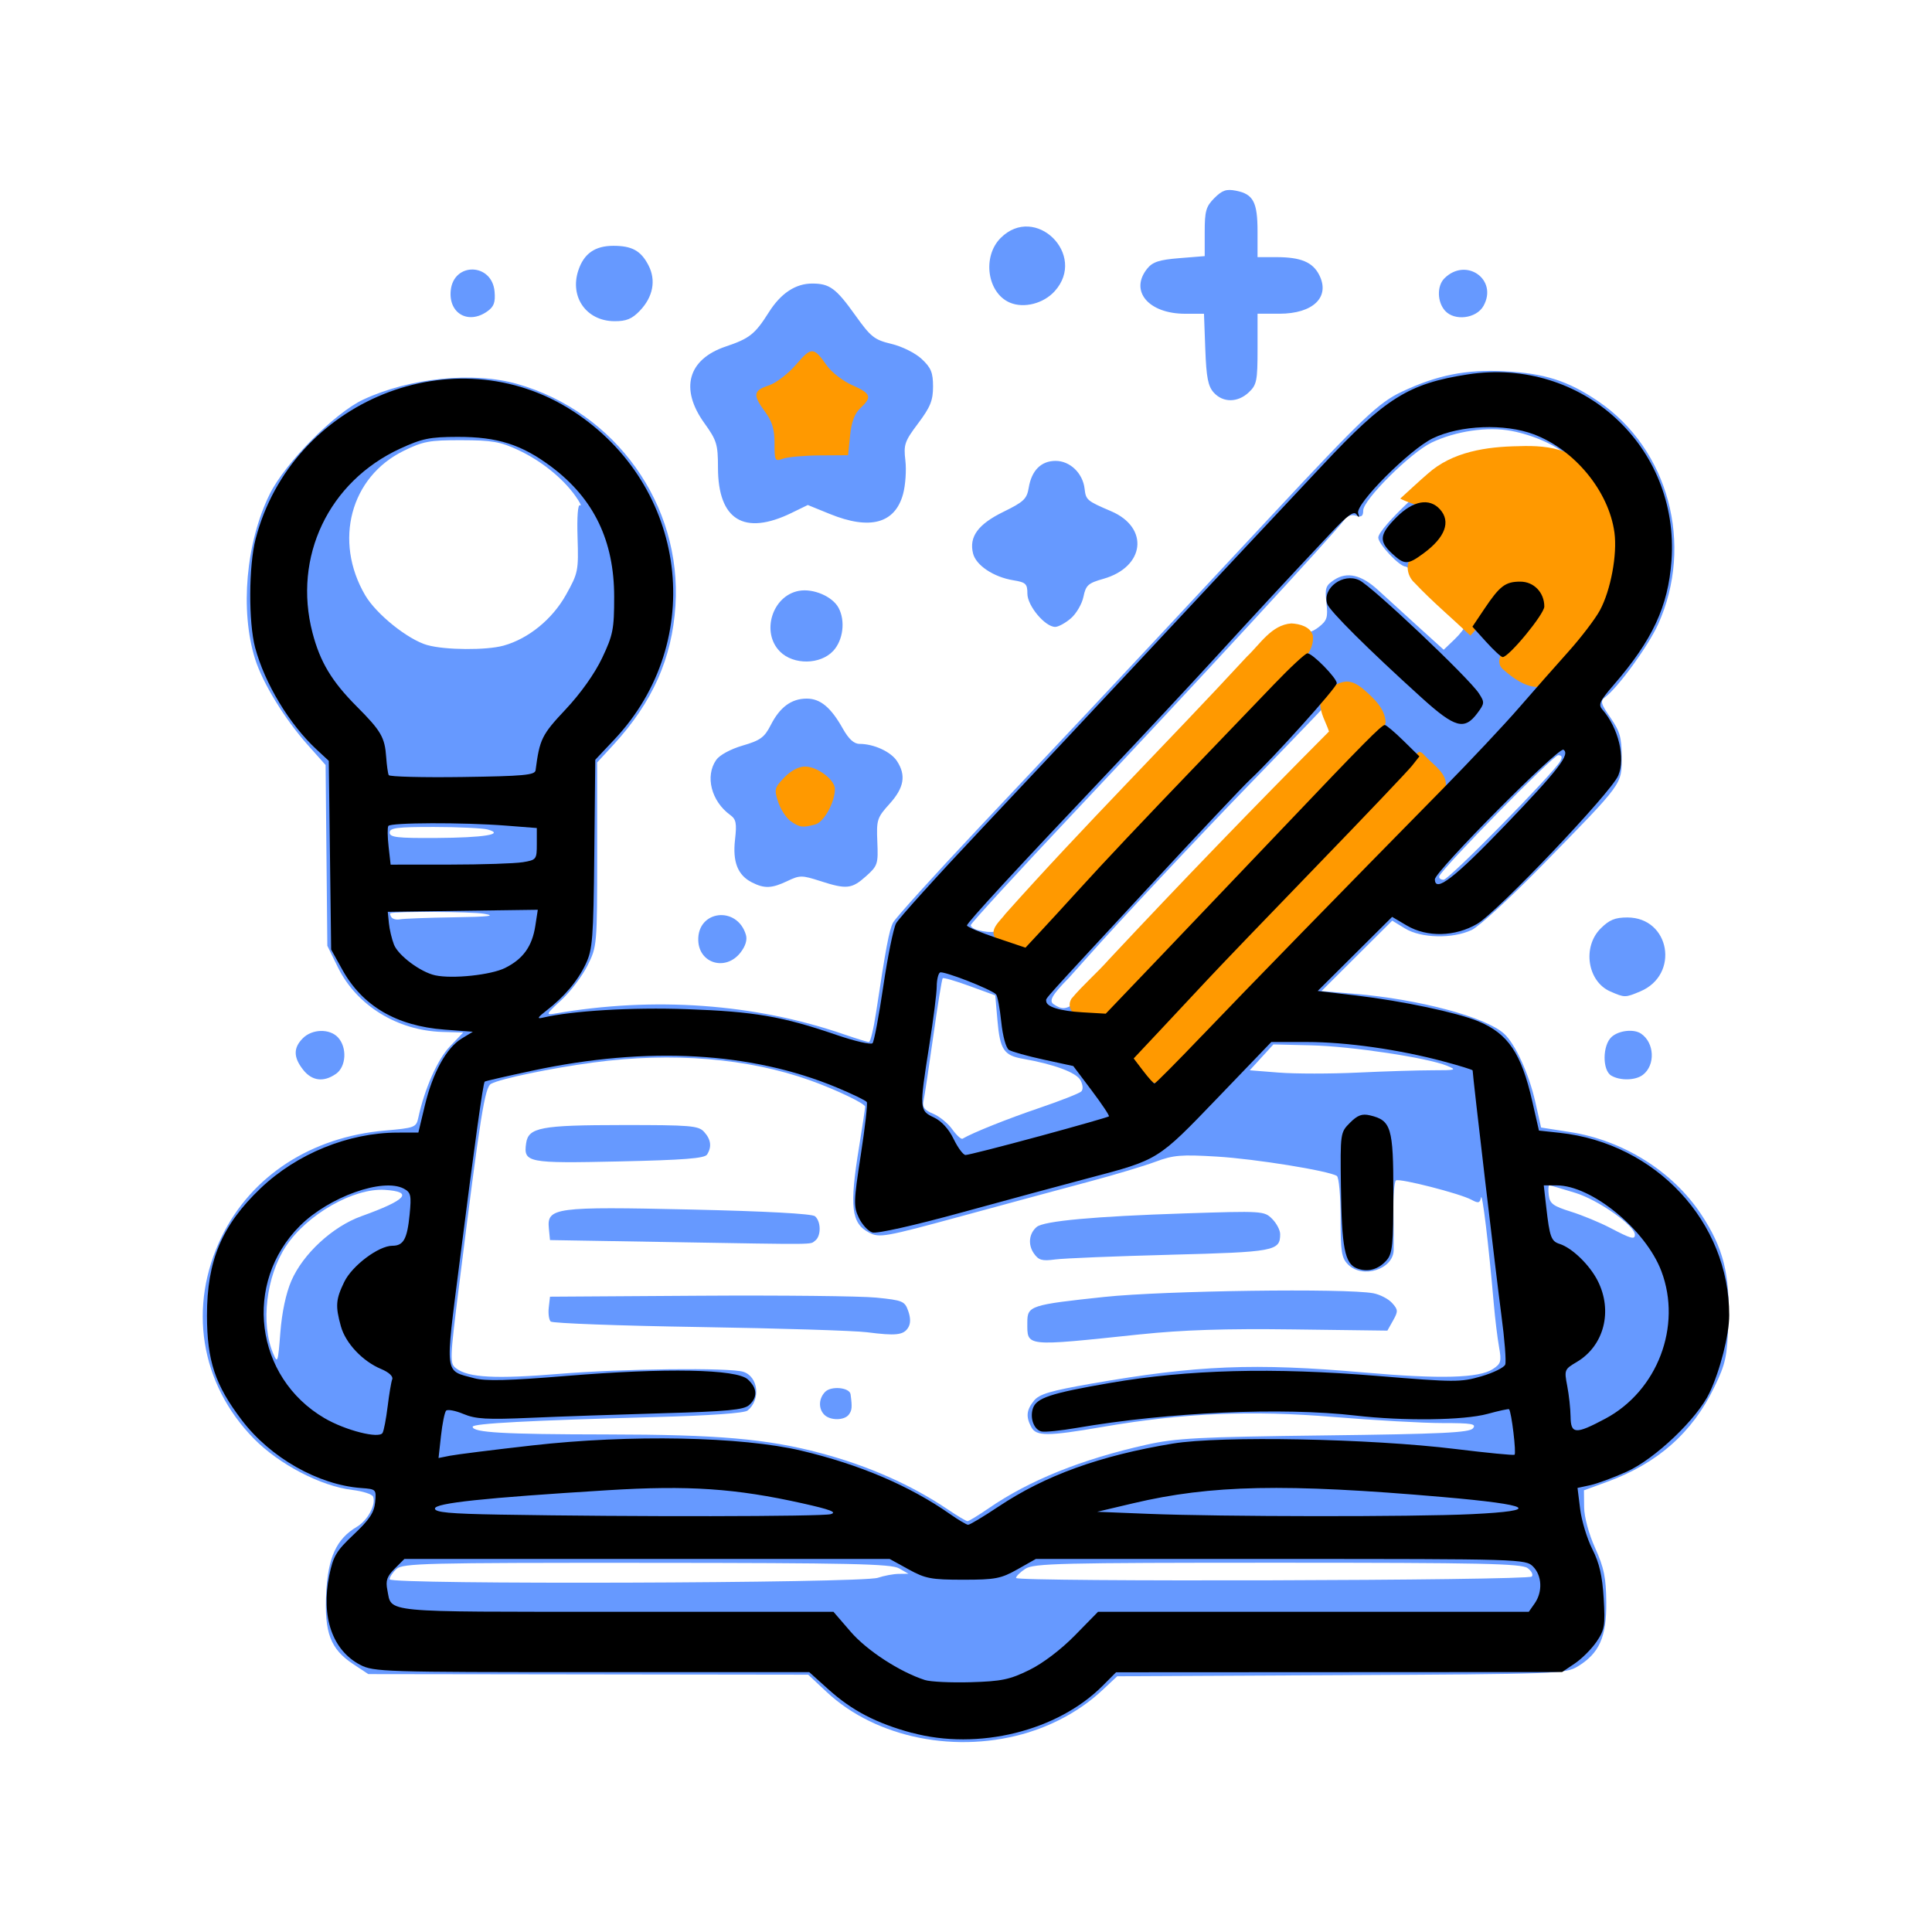 <?xml version="1.0" encoding="UTF-8" standalone="no"?>
<!-- Created with Inkscape (http://www.inkscape.org/) -->

<svg
   width="512"
   height="512"
   viewBox="0 0 135.467 135.467"
   version="1.1"
   id="svg1"
   xml:space="preserve"
   xmlns="http://www.w3.org/2000/svg"
   xmlns:svg="http://www.w3.org/2000/svg"><defs
     id="defs1" /><g
     id="layer1"><g
       id="g14"
       transform="translate(146.901,-173.317)"><g
         id="g4130"
         transform="translate(-157.017,58.096)"><path
           id="path3996"
           style="fill:#6699ff;stroke-width:0.265"
           d="m 82.284,236.673 c 1.931,-0.602 3.72,-1.628 5.12,-2.936 l 1.049,-0.98 15.701,-0.078 c 15.158,-0.075 15.731,-0.096 16.579,-0.607 1.52,-0.916 2.035,-2.068 2.012,-4.498 -0.016,-1.735 -0.157,-2.421 -0.779,-3.805 -0.453,-1.008 -0.765,-2.165 -0.774,-2.869 l -0.014,-1.181 1.617,-0.59 c 3.535,-1.289 5.983,-3.45 7.524,-6.641 0.805,-1.667 0.901,-2.118 0.989,-4.625 0.115,-3.297 -0.36,-5.161 -1.914,-7.502 -2,-3.014 -5.465,-5.185 -9.198,-5.766 l -2.023,-0.315 -0.406,-1.797 c -0.445,-1.972 -1.41,-4.078 -2.192,-4.784 -1.295,-1.17 -5.983,-2.42 -10.477,-2.794 l -2.322,-0.193 2.48,-2.468 2.48,-2.468 0.9,0.549 c 1.127,0.687 3.343,0.735 4.678,0.101 0.521,-0.247 2.758,-2.301 4.971,-4.564 5.691,-5.819 5.538,-5.611 5.538,-7.561 0,-1.371 -0.123,-1.803 -0.784,-2.756 -0.682,-0.984 -0.731,-1.17 -0.381,-1.433 0.917,-0.688 3.027,-3.588 3.715,-5.104 2.539,-5.596 0.74,-12.301 -4.202,-15.656 -2.104,-1.429 -3.749,-1.955 -6.562,-2.099 -2.699,-0.138 -4.732,0.268 -7.208,1.438 -1.615,0.764 -2.737,1.829 -9.009,8.552 -6.935,7.435 -11.013,11.796 -12.992,13.897 -1.1,1.168 -4.56,4.842 -7.688,8.164 -3.129,3.323 -5.819,6.296 -5.978,6.608 -0.276,0.541 -0.498,1.72 -1.194,6.322 -0.17,1.128 -0.394,2.051 -0.497,2.051 -0.103,0 -0.89,-0.243 -1.75,-0.539 -6.245,-2.154 -13.333,-2.664 -20.265,-1.457 -0.664,0.116 -0.634,0.053 0.45,-0.947 0.639,-0.589 1.465,-1.679 1.835,-2.423 0.667,-1.339 0.674,-1.421 0.674,-7.795 v -6.442 l 1.147,-1.245 c 2.725,-2.96 4.105,-6.055 4.342,-9.741 0.455,-7.075 -4.184,-13.583 -11.085,-15.552 -3.09,-0.882 -7.547,-0.429 -10.807,1.096 -2.02,0.945 -5.469,4.431 -6.554,6.624 -1.671,3.378 -2.097,8.18 -1.026,11.57 0.536,1.695 2.069,4.198 3.681,6.01 l 1.261,1.418 0.061,6.338 0.061,6.338 0.744,1.515 c 1.311,2.67 4.166,4.433 7.326,4.525 l 1.455,0.042 -0.938,0.98 c -0.857,0.895 -1.774,2.97 -2.213,5.009 -0.142,0.66 -0.255,0.702 -2.336,0.883 -5.161,0.448 -9.358,3.171 -11.437,7.42 -2.392,4.886 -1.533,10.322 2.24,14.177 1.77,1.809 4.713,3.343 6.915,3.604 0.733,0.087 1.387,0.298 1.453,0.47 0.215,0.561 -0.384,1.668 -1.147,2.119 -1.422,0.84 -2.019,2.139 -2.143,4.662 -0.136,2.761 0.3,3.905 1.89,4.957 l 1.065,0.704 15.421,0.021 15.421,0.021 1.298,1.214 c 3.473,3.249 9.181,4.381 14.2,2.817 z M 37.437,225.96 c 3.2e-5,-0.159 0.218,-0.487 0.484,-0.728 0.44,-0.398 2.031,-0.437 17.529,-0.429 14.278,0.008 17.152,0.071 17.706,0.388 l 0.661,0.378 -0.688,0.009 c -0.378,0.005 -1.033,0.128 -1.455,0.272 -1.123,0.385 -34.237,0.49 -34.237,0.109 z m 43.921,-0.096 c 0,-0.118 0.293,-0.407 0.652,-0.642 0.583,-0.382 2.451,-0.427 17.677,-0.427 14.279,0 17.107,0.06 17.538,0.375 0.282,0.206 0.414,0.474 0.293,0.595 -0.285,0.285 -36.159,0.383 -36.159,0.099 z m -4.763,-4.79 c -2.54,-1.722 -5.579,-3.07 -8.931,-3.963 -3.772,-1.005 -7.181,-1.302 -15.013,-1.311 -7.251,-0.008 -9.393,-0.131 -9.393,-0.539 0,-0.23 3.967,-0.44 12.832,-0.679 3.814,-0.103 6.22,-0.274 6.446,-0.457 0.935,-0.76 0.755,-2.38 -0.301,-2.716 -0.962,-0.305 -8.479,-0.222 -12.891,0.142 -4.463,0.369 -6.372,0.27 -7.233,-0.376 -0.47,-0.352 -0.463,-0.545 0.203,-5.875 1.498,-11.985 1.796,-13.857 2.241,-14.089 0.698,-0.364 4.208,-1.094 7.171,-1.49 5.545,-0.742 10.856,-0.302 15.214,1.26 1.8,0.645 3.836,1.62 3.836,1.836 0,0.127 -0.189,1.391 -0.421,2.808 -0.688,4.213 -0.553,5.376 0.701,6.025 0.731,0.378 1.081,0.315 6.53,-1.169 3.167,-0.863 7.186,-1.95 8.933,-2.416 1.746,-0.466 3.822,-1.089 4.612,-1.384 1.257,-0.47 1.799,-0.515 4.321,-0.362 2.689,0.163 7.807,0.989 8.4,1.355 0.146,0.09 0.262,1.387 0.262,2.924 0,2.41 0.068,2.83 0.529,3.292 1.008,1.008 3.141,0.345 3.193,-0.992 0.01,-0.255 0.003,-1.434 -0.016,-2.62 -0.019,-1.187 0.063,-2.217 0.18,-2.289 0.263,-0.162 4.491,0.921 5.288,1.354 0.486,0.264 0.591,0.241 0.672,-0.149 0.09,-0.432 0.535,3.268 0.9,7.475 0.088,1.019 0.252,2.365 0.364,2.991 0.183,1.026 0.14,1.181 -0.435,1.557 -0.969,0.635 -3.694,0.708 -9.003,0.24 -7.702,-0.678 -11.742,-0.513 -19.135,0.779 -2.882,0.504 -3.661,0.734 -4.035,1.196 -0.53,0.655 -0.578,1.126 -0.189,1.853 0.351,0.655 1.134,0.653 5.015,-0.015 5.644,-0.972 10.377,-1.175 16.189,-0.694 2.842,0.235 6.271,0.427 7.62,0.427 2.073,0 2.405,0.057 2.144,0.371 -0.251,0.302 -2.181,0.394 -10.417,0.495 -8.867,0.109 -10.402,0.189 -12.491,0.656 -4.527,1.011 -8.194,2.49 -11.055,4.458 -0.719,0.495 -1.384,0.899 -1.477,0.898 -0.093,-6.3e-4 -0.705,-0.364 -1.359,-0.808 z m -6.961,-6.665 c 0.225,-0.301 0.244,-0.519 0.122,-1.424 -0.064,-0.476 -1.348,-0.604 -1.775,-0.177 -0.465,0.465 -0.493,1.185 -0.064,1.614 0.415,0.415 1.403,0.407 1.717,-0.013 z m 20.455,-5.627 c 2.964,-0.311 5.931,-0.407 10.704,-0.346 l 6.603,0.085 0.399,-0.71 c 0.363,-0.646 0.357,-0.756 -0.072,-1.231 -0.259,-0.287 -0.851,-0.592 -1.314,-0.679 -1.923,-0.36 -14.69,-0.185 -18.862,0.258 -5.182,0.551 -5.397,0.622 -5.397,1.772 0,1.74 -0.272,1.711 7.938,0.849 z M 73.793,208.314 c 0.178,-0.282 0.18,-0.674 0.007,-1.166 -0.244,-0.695 -0.385,-0.754 -2.239,-0.941 -1.088,-0.11 -6.681,-0.169 -12.429,-0.132 l -10.451,0.067 -0.087,0.76 c -0.048,0.418 0.013,0.86 0.136,0.982 0.122,0.122 4.805,0.296 10.406,0.385 5.601,0.089 10.897,0.254 11.771,0.366 2.033,0.261 2.557,0.203 2.887,-0.32 z m 18.366,-5.113 c 7.339,-0.19 7.719,-0.261 7.719,-1.444 0,-0.281 -0.254,-0.764 -0.564,-1.074 -0.552,-0.552 -0.68,-0.56 -6.152,-0.381 -6.303,0.206 -9.849,0.53 -10.35,0.946 -0.547,0.454 -0.633,1.245 -0.203,1.86 0.335,0.479 0.576,0.547 1.492,0.423 0.601,-0.081 4.227,-0.229 8.058,-0.328 z m -24.891,-0.985 c 0.431,-0.314 0.425,-1.356 -0.009,-1.716 -0.213,-0.177 -3.456,-0.352 -8.711,-0.47 -9.516,-0.214 -10.089,-0.138 -9.947,1.32 l 0.08,0.822 8.467,0.142 c 10.557,0.178 9.73,0.186 10.12,-0.099 z m -7.574,-6.041 c 0.342,-0.54 0.275,-1.056 -0.206,-1.588 -0.397,-0.438 -0.937,-0.483 -5.755,-0.48 -5.7,0.004 -6.568,0.169 -6.726,1.274 -0.195,1.364 0.087,1.419 6.523,1.277 4.546,-0.1 5.994,-0.214 6.164,-0.483 z m -30.429,13.935 c -0.88,-2.088 -0.48,-5.415 0.901,-7.502 1.478,-2.233 4.741,-4.096 6.93,-3.956 2.045,0.131 1.534,0.706 -1.637,1.845 -2.02,0.725 -4.093,2.637 -4.915,4.533 -0.376,0.867 -0.661,2.208 -0.771,3.625 -0.164,2.123 -0.193,2.205 -0.508,1.455 z m 93.764,-8.788 c -0.728,-0.381 -1.978,-0.897 -2.778,-1.147 -1.23,-0.383 -1.468,-0.561 -1.539,-1.146 -0.046,-0.381 -0.029,-0.693 0.038,-0.693 0.067,0 0.891,0.238 1.831,0.528 1.613,0.498 4.168,2.297 4.168,2.934 0,0.36 -0.264,0.287 -1.72,-0.476 z M 76.887,194.406 c -0.298,-0.419 -0.902,-0.911 -1.34,-1.092 -0.614,-0.254 -0.769,-0.461 -0.675,-0.895 0.068,-0.31 0.375,-2.35 0.682,-4.533 0.307,-2.183 0.605,-4.016 0.662,-4.073 0.057,-0.058 0.91,0.19 1.895,0.55 l 1.791,0.655 0.152,1.748 c 0.178,2.049 0.449,2.459 1.776,2.692 2.201,0.387 3.755,0.965 4.044,1.504 0.175,0.328 0.199,0.649 0.057,0.79 -0.131,0.131 -1.451,0.651 -2.933,1.155 -2.262,0.769 -4.651,1.725 -5.39,2.156 -0.098,0.057 -0.422,-0.239 -0.721,-0.658 z m 22.917,-3.976 -2.059,-0.163 0.83,-0.907 0.83,-0.907 2.684,0.065 c 2.788,0.068 8.105,0.869 9.476,1.427 0.73,0.298 0.656,0.321 -1.017,0.321 -0.993,0 -3.354,0.073 -5.245,0.163 -1.892,0.089 -4.366,0.089 -5.499,0 z m -15.793,-4.783 c -0.372,-0.236 -0.139,-0.649 1.051,-1.86 0.073,-0.074 0.661,-0.73 1.307,-1.458 2.163,-2.436 7.785,-8.431 11.289,-12.039 1.908,-1.965 3.916,-4.042 4.461,-4.616 l 0.991,-1.044 0.375,0.892 c 0.206,0.491 0.342,0.987 0.302,1.102 -0.04,0.116 -1.983,2.149 -4.317,4.518 -2.335,2.369 -6.196,6.391 -8.581,8.938 -5.724,6.111 -5.852,6.215 -6.878,5.566 z m -5.365,-5.219 c -0.255,-0.067 -0.463,-0.219 -0.463,-0.338 0,-0.12 3.304,-3.719 7.342,-7.998 8.124,-8.609 18.259,-19.585 18.808,-20.367 0.231,-0.329 0.529,-0.448 0.86,-0.343 0.383,0.122 0.507,0.033 0.507,-0.366 0,-0.753 3.342,-4.071 4.798,-4.764 1.697,-0.808 3.926,-1.133 5.597,-0.816 1.608,0.305 3.367,1.112 4.036,1.85 0.476,0.526 0.473,0.526 -0.554,0.097 -1.534,-0.641 -5.632,-0.416 -7.33,0.402 -1.492,0.719 -5.489,4.456 -5.489,5.132 0,0.455 1.486,2.03 1.915,2.03 0.315,0 4.17,3.817 4.17,4.129 0,0.148 -0.337,0.593 -0.749,0.987 l -0.749,0.717 -1.831,-1.659 c -1.007,-0.912 -2.248,-2.043 -2.757,-2.513 -1.175,-1.084 -2.182,-1.323 -3.085,-0.732 -0.605,0.397 -0.667,0.579 -0.55,1.617 0.115,1.016 0.045,1.238 -0.531,1.691 -0.498,0.392 -0.902,0.483 -1.627,0.367 -0.909,-0.145 -1.046,-0.066 -2.396,1.391 -2.353,2.541 -4.989,5.328 -8.219,8.689 -4.34,4.517 -9.272,9.825 -9.709,10.449 -0.354,0.506 -0.978,0.615 -1.996,0.349 z m -41.091,-0.9 c -0.082,-0.133 -0.112,-0.254 -0.067,-0.271 0.402,-0.146 5.639,-0.119 6.564,0.035 0.892,0.148 0.36,0.21 -2.117,0.249 -1.819,0.028 -3.515,0.091 -3.769,0.14 -0.254,0.049 -0.529,-0.02 -0.611,-0.153 z m 73.481,-2.867 c 0.201,-0.559 7.986,-8.486 8.334,-8.486 0.266,0 0.31,0.123 0.148,0.413 -0.49,0.876 -7.807,8.318 -8.178,8.318 -0.216,0 -0.352,-0.11 -0.304,-0.245 z m -73.598,-3.062 c 0,-0.33 0.52,-0.396 3.109,-0.393 1.71,0.002 3.4,0.082 3.756,0.177 1.245,0.333 -0.232,0.575 -3.624,0.595 -2.713,0.016 -3.241,-0.046 -3.241,-0.378 z m 2.646,-13.143 c -1.362,-0.386 -3.583,-2.167 -4.362,-3.497 -2.227,-3.8 -1.033,-8.293 2.691,-10.122 1.368,-0.672 1.818,-0.755 4.053,-0.751 2.141,0.004 2.731,0.106 3.981,0.688 1.604,0.747 3.113,1.959 4.013,3.222 0.317,0.446 0.464,0.741 0.327,0.655 -0.153,-0.095 -0.221,0.791 -0.174,2.267 0.073,2.324 0.04,2.487 -0.812,4.01 -0.961,1.717 -2.634,3.079 -4.376,3.563 -1.205,0.335 -4.099,0.314 -5.339,-0.037 z m -6.409,30.061 c 0.713,-0.5 0.792,-1.834 0.15,-2.544 -0.578,-0.638 -1.811,-0.616 -2.473,0.045 -0.676,0.676 -0.67,1.337 0.019,2.213 0.621,0.789 1.439,0.89 2.303,0.285 z m 91.632,0.072 c 0.894,-0.681 0.821,-2.26 -0.133,-2.897 -0.507,-0.338 -1.555,-0.219 -2.056,0.235 -0.647,0.585 -0.66,2.344 -0.021,2.716 0.628,0.366 1.694,0.339 2.21,-0.054 z m -0.186,-5.85 c 2.792,-1.167 2.095,-5.187 -0.9,-5.187 -0.862,0 -1.266,0.167 -1.872,0.773 -1.296,1.296 -0.926,3.716 0.675,4.414 1.015,0.442 1.04,0.442 2.097,5.3e-4 z m -63.092,-2.715 c 0.358,-0.455 0.495,-0.899 0.388,-1.257 -0.613,-2.052 -3.401,-1.729 -3.341,0.387 0.046,1.629 1.922,2.181 2.953,0.87 z m 3.302,-5.029 c 0.862,-0.411 1.015,-0.411 2.288,0 1.856,0.599 2.217,0.562 3.218,-0.332 0.82,-0.733 0.861,-0.856 0.795,-2.412 -0.066,-1.546 -0.017,-1.698 0.86,-2.668 1.02,-1.129 1.17,-2.002 0.515,-3.001 -0.429,-0.654 -1.621,-1.201 -2.619,-1.201 -0.394,0 -0.761,-0.334 -1.175,-1.07 -0.838,-1.491 -1.576,-2.105 -2.53,-2.105 -1.072,0 -1.88,0.593 -2.521,1.849 -0.445,0.873 -0.73,1.081 -1.968,1.442 -0.845,0.246 -1.618,0.664 -1.857,1.005 -0.798,1.14 -0.351,2.899 0.982,3.866 0.411,0.298 0.466,0.583 0.336,1.72 -0.18,1.569 0.188,2.502 1.188,3.008 0.878,0.444 1.389,0.424 2.488,-0.101 z m 3.208,-16.134 c 0.696,-0.751 0.865,-2.106 0.376,-3.019 -0.43,-0.804 -1.78,-1.379 -2.791,-1.19 -1.867,0.35 -2.658,2.915 -1.314,4.259 0.946,0.946 2.829,0.921 3.729,-0.051 z m 16.662,-2.281 c 0.383,-0.33 0.781,-1.012 0.884,-1.515 0.166,-0.809 0.327,-0.955 1.391,-1.256 2.92,-0.825 3.241,-3.592 0.55,-4.742 -1.697,-0.725 -1.771,-0.788 -1.86,-1.572 -0.125,-1.095 -1.022,-1.958 -2.034,-1.958 -1.015,0 -1.684,0.669 -1.885,1.885 -0.129,0.782 -0.35,0.991 -1.772,1.686 -1.782,0.871 -2.425,1.752 -2.131,2.923 0.209,0.831 1.439,1.651 2.818,1.877 0.885,0.145 0.992,0.247 0.992,0.943 0,0.847 1.239,2.327 1.949,2.327 0.221,0 0.716,-0.27 1.099,-0.599 z m -19.581,-7.396 1.137,-0.553 1.546,0.629 c 2.819,1.147 4.577,0.665 5.136,-1.407 0.167,-0.619 0.239,-1.674 0.159,-2.345 -0.131,-1.114 -0.053,-1.341 0.898,-2.606 0.853,-1.135 1.042,-1.602 1.042,-2.576 0,-0.981 -0.139,-1.32 -0.793,-1.931 -0.45,-0.42 -1.37,-0.879 -2.123,-1.06 -1.202,-0.288 -1.447,-0.483 -2.541,-2.016 -1.346,-1.886 -1.795,-2.216 -3.017,-2.216 -1.168,0 -2.197,0.682 -3.037,2.011 -0.973,1.539 -1.352,1.841 -3.019,2.402 -2.659,0.895 -3.239,2.959 -1.508,5.369 0.873,1.215 0.957,1.489 0.958,3.118 0.002,3.678 1.827,4.803 5.162,3.182 z m 32.06,-8.455 c 0.555,-0.522 0.612,-0.806 0.612,-3.043 v -2.467 h 1.529 c 2.377,0 3.583,-1.176 2.792,-2.723 -0.46,-0.9 -1.295,-1.245 -3.015,-1.245 H 98.291 v -1.802 c 0,-2.055 -0.296,-2.618 -1.504,-2.855 -0.681,-0.134 -0.972,-0.036 -1.521,0.514 -0.588,0.588 -0.679,0.907 -0.679,2.375 v 1.696 l -1.776,0.143 c -1.407,0.113 -1.874,0.264 -2.249,0.727 -1.269,1.567 0.077,3.172 2.659,3.172 h 1.315 l 0.092,2.486 c 0.073,1.988 0.193,2.598 0.596,3.043 0.65,0.717 1.68,0.709 2.455,-0.019 z m -42.701,-5.718 c 0.929,-0.97 1.151,-2.135 0.606,-3.187 -0.528,-1.02 -1.152,-1.367 -2.46,-1.367 -1.293,0 -2.07,0.546 -2.46,1.729 -0.617,1.87 0.576,3.547 2.533,3.557 0.835,0.005 1.232,-0.159 1.781,-0.731 z m -10.706,0.051 c 0.474,-0.332 0.585,-0.628 0.522,-1.387 -0.169,-2.028 -2.881,-2.095 -3.076,-0.076 -0.155,1.599 1.229,2.392 2.554,1.463 z m 69.861,-0.39 c 1.036,-1.854 -1.227,-3.446 -2.743,-1.93 -0.531,0.531 -0.505,1.656 0.051,2.271 0.668,0.738 2.197,0.544 2.692,-0.341 z m -30.063,-1.035 c 2.299,-2.55 -1.365,-6.155 -3.791,-3.73 -1.307,1.307 -0.944,3.857 0.644,4.533 0.987,0.42 2.36,0.069 3.147,-0.803 z" /><path
           style="fill:#ff9900;stroke-width:0.265"
           d="m 64.424,146.296 c 0,-0.974 -0.167,-1.529 -0.661,-2.199 -0.878,-1.19 -0.836,-1.489 0.26,-1.851 0.513,-0.169 1.363,-0.82 1.918,-1.468 1.071,-1.251 1.228,-1.245 2.147,0.071 0.328,0.469 1.126,1.088 1.773,1.374 1.334,0.59 1.422,0.831 0.588,1.608 -0.41,0.382 -0.631,0.967 -0.728,1.929 l -0.139,1.38 -1.984,0.013 c -1.091,0.007 -2.252,0.111 -2.58,0.229 -0.566,0.205 -0.595,0.152 -0.595,-1.087 z"
           id="path4134" /><path
           id="path4133"
           style="fill:#ff9900;stroke-width:0.265"
           d="m 116.621,146.506 c -2.252,0.032 -4.672,0.378 -6.41,1.945 -0.652,0.56 -1.274,1.156 -1.914,1.73 0.856,0.46 2.042,0.551 2.578,1.445 0.218,1.077 -0.915,1.769 -1.579,2.426 -0.689,0.511 -0.585,1.511 0.016,2.046 1.23,1.303 2.605,2.459 3.905,3.692 0.894,-0.967 1.627,-2.079 2.547,-3.016 0.754,-0.661 2.183,-0.19 2.105,0.9 -0.247,1.207 -1.424,1.909 -2.096,2.878 -0.433,0.435 -0.835,1.186 -0.208,1.651 0.648,0.571 1.478,1.168 2.349,1.191 1.18,-0.685 2.043,-1.815 2.996,-2.776 1.548,-1.635 2.758,-3.711 2.815,-6.014 0.12,-1.639 0.083,-3.386 -0.851,-4.808 -0.618,-1.283 -1.587,-2.475 -3.009,-2.881 -1.032,-0.405 -2.149,-0.446 -3.244,-0.41 z" /><path
           style="fill:#ff9900;stroke-width:0.265"
           d="m 65.562,172.803 c -0.312,-0.219 -0.709,-0.824 -0.881,-1.345 -0.291,-0.883 -0.262,-1.001 0.426,-1.719 0.456,-0.476 1.01,-0.771 1.447,-0.771 0.868,0 2.103,0.924 2.103,1.574 0,0.937 -0.769,2.326 -1.379,2.489 -0.888,0.238 -1.09,0.211 -1.717,-0.228 z"
           id="path4132" /><path
           id="path4131"
           style="fill:#ff9900;stroke-width:0.265"
           d="m 100.66,158.934 c -1.392,0.1 -2.189,1.455 -3.115,2.327 -5.594,6.057 -11.443,11.878 -16.93,18.034 -0.356,0.496 -1.228,1.141 -0.641,1.774 0.741,0.745 2.101,1.165 2.915,0.287 1.676,-1.637 3.155,-3.474 4.797,-5.151 4.272,-4.623 8.722,-9.08 12.99,-13.705 0.604,-0.805 1.628,-1.609 1.494,-2.715 -0.168,-0.631 -0.938,-0.823 -1.51,-0.852 z" /><path
           id="path4130"
           style="fill:#ff9900;stroke-width:0.265"
           d="m 104.5,163.01 c -0.815,0.081 -1.575,0.753 -1.809,1.523 -0.011,0.706 0.396,1.325 0.611,1.977 -5.22,5.247 -10.363,10.57 -15.419,15.974 -0.844,0.954 -1.836,1.8 -2.643,2.769 -0.432,0.727 0.355,1.412 1.069,1.397 0.88,0.125 1.892,0.004 2.415,-0.811 5.372,-5.563 10.636,-11.233 15.943,-16.854 0.895,-0.987 2.127,-1.792 2.604,-3.079 -0.007,-1.02 -0.912,-1.798 -1.63,-2.424 -0.327,-0.253 -0.713,-0.493 -1.142,-0.473 z" /><path
           id="path16"
           style="fill:#ff9900;stroke-width:0.265"
           d="m 109.307,168.262 c -6.404,6.592 -12.728,13.269 -19.091,19.894 -0.44,0.409 -1.212,0.934 -0.741,1.612 0.483,0.613 1.056,1.33 1.877,1.449 1.106,-0.668 1.928,-1.729 2.879,-2.597 4.885,-4.944 9.709,-9.949 14.503,-14.981 0.93,-1.052 2.017,-2.006 2.741,-3.216 0.178,-0.914 -0.805,-1.533 -1.357,-2.115 -0.349,-0.366 -0.474,-0.565 -0.811,-0.047 z" /><path
           style="fill:#000000;stroke-width:0.265"
           d="m 74.045,236.723 c -2.489,-0.675 -4.187,-1.56 -5.835,-3.041 l -1.35,-1.214 H 51.609 c -14.556,0 -15.296,-0.023 -16.233,-0.511 -1.95,-1.015 -2.763,-3.362 -2.172,-6.27 0.276,-1.357 0.493,-1.72 1.72,-2.876 1.087,-1.024 1.426,-1.532 1.496,-2.249 0.089,-0.909 0.071,-0.927 -0.967,-1.003 -3.015,-0.219 -6.374,-2.124 -8.374,-4.751 -1.881,-2.47 -2.446,-4.161 -2.45,-7.343 -0.005,-3.85 1.041,-6.331 3.762,-8.927 2.536,-2.419 6.157,-3.893 9.59,-3.902 l 1.47,-0.004 0.459,-1.915 c 0.547,-2.281 1.511,-4.027 2.581,-4.678 l 0.779,-0.474 -1.988,-0.15 c -3.366,-0.255 -5.753,-1.655 -7.165,-4.205 l -0.782,-1.411 -0.083,-6.615 -0.083,-6.615 -0.855,-0.794 c -1.917,-1.78 -3.635,-4.629 -4.308,-7.144 -0.472,-1.766 -0.454,-5.745 0.034,-7.622 2.536,-9.737 13.952,-14.337 22.246,-8.965 8.05,5.214 9.424,16.11 2.904,23.032 l -1.336,1.418 -0.068,6.593 c -0.062,5.959 -0.119,6.702 -0.598,7.72 -0.561,1.193 -1.499,2.304 -2.786,3.296 -0.588,0.454 -0.65,0.572 -0.252,0.479 2.109,-0.493 6.254,-0.738 10.146,-0.6 4.707,0.167 6.694,0.509 10.449,1.798 1.294,0.444 2.442,0.709 2.552,0.587 0.109,-0.121 0.448,-1.916 0.753,-3.988 0.305,-2.072 0.708,-4.056 0.895,-4.41 0.187,-0.353 2.907,-3.361 6.044,-6.684 3.137,-3.323 8.371,-8.899 11.632,-12.392 3.261,-3.493 6.658,-7.124 7.551,-8.07 0.892,-0.946 3.001,-3.193 4.687,-4.994 4.398,-4.698 6.023,-5.713 10.17,-6.355 8.007,-1.238 14.868,5.038 14.286,13.068 -0.232,3.202 -1.334,5.567 -4.063,8.718 -0.978,1.129 -1.085,1.367 -0.777,1.72 1.123,1.286 1.627,3.382 1.111,4.618 -0.496,1.188 -8.462,9.563 -9.892,10.402 -1.55,0.909 -3.52,0.954 -4.944,0.114 l -1.022,-0.603 -2.609,2.597 -2.609,2.597 2.719,0.322 c 3.218,0.381 7.06,1.193 8.54,1.805 2.088,0.863 3.019,2.243 3.786,5.614 l 0.467,2.049 1.451,0.157 c 6.763,0.732 11.891,6.247 11.891,12.788 0,1.37 -0.637,3.876 -1.383,5.443 -0.87,1.826 -3.819,4.636 -5.807,5.532 -0.92,0.415 -2.073,0.84 -2.56,0.945 l -0.887,0.191 0.186,1.49 c 0.102,0.819 0.487,2.083 0.854,2.807 0.492,0.97 0.701,1.877 0.794,3.444 0.114,1.92 0.065,2.216 -0.502,3.047 -0.346,0.506 -1.03,1.19 -1.521,1.521 l -0.893,0.602 -15.637,0.008 -15.637,0.008 -0.926,0.932 c -3.175,3.193 -8.744,4.568 -13.398,3.307 z m 8.237,-4.402 c 0.956,-0.469 2.229,-1.436 3.206,-2.432 l 1.62,-1.654 h 15.102 15.102 l 0.412,-0.588 c 0.568,-0.81 0.516,-1.954 -0.117,-2.587 -0.518,-0.518 -0.882,-0.529 -17.694,-0.529 H 82.747 l -1.29,0.728 c -1.156,0.652 -1.551,0.728 -3.804,0.728 -2.246,6e-5 -2.654,-0.077 -3.834,-0.728 l -1.321,-0.728 H 55.485 38.471 l -0.679,0.679 c -0.543,0.543 -0.646,0.842 -0.516,1.496 0.323,1.617 -0.602,1.529 16.017,1.529 h 15.263 l 1.21,1.402 c 1.136,1.316 3.438,2.813 5.202,3.383 0.385,0.124 1.831,0.193 3.213,0.153 2.159,-0.063 2.737,-0.183 4.099,-0.852 z M 80.11,220.872 c 3.286,-2.198 7.127,-3.588 12.241,-4.431 3.359,-0.553 13.873,-0.351 19.831,0.382 2.183,0.268 4.041,0.449 4.128,0.402 0.14,-0.076 -0.213,-3.023 -0.383,-3.193 -0.036,-0.036 -0.715,0.111 -1.509,0.328 -1.664,0.454 -5.886,0.508 -9.248,0.117 -5.135,-0.597 -13.143,-0.242 -19.579,0.868 -1.091,0.188 -2.187,0.3 -2.435,0.249 -0.53,-0.11 -0.84,-0.914 -0.62,-1.607 0.237,-0.746 1.224,-1.073 5.42,-1.798 5.456,-0.942 11.407,-1.097 18.765,-0.489 5.393,0.445 5.814,0.447 7.259,0.026 0.844,-0.246 1.599,-0.616 1.679,-0.824 0.08,-0.207 -0.044,-1.78 -0.274,-3.495 -0.33,-2.459 -2.012,-16.781 -2.012,-17.133 0,-0.045 -0.923,-0.33 -2.051,-0.632 -3.112,-0.834 -6.8,-1.358 -9.57,-1.359 l -2.493,-0.001 -3.785,3.938 c -4.194,4.363 -4.111,4.312 -9.012,5.603 -1.716,0.452 -5.713,1.533 -8.882,2.403 -3.398,0.932 -5.983,1.511 -6.299,1.411 -0.295,-0.094 -0.72,-0.556 -0.946,-1.029 -0.375,-0.786 -0.364,-1.154 0.135,-4.388 0.3,-1.941 0.49,-3.617 0.424,-3.725 -0.066,-0.108 -1.017,-0.569 -2.113,-1.025 -5.996,-2.496 -13.264,-2.9 -21.306,-1.184 -1.81,0.386 -3.328,0.735 -3.373,0.775 -0.113,0.101 -0.701,4.326 -1.766,12.698 -1.021,8.026 -1.084,7.53 1.032,8.1 0.79,0.213 2.411,0.172 6.49,-0.164 6.941,-0.571 11.894,-0.477 12.687,0.241 0.677,0.614 0.711,1.261 0.093,1.809 -0.374,0.332 -1.53,0.441 -6.019,0.568 -3.056,0.086 -7.226,0.23 -9.267,0.32 -3.093,0.136 -3.883,0.091 -4.743,-0.269 -0.568,-0.237 -1.115,-0.339 -1.216,-0.227 -0.101,0.112 -0.262,0.905 -0.356,1.76 l -0.172,1.556 0.797,-0.159 c 0.438,-0.088 3.031,-0.413 5.761,-0.722 6.863,-0.778 14.696,-0.625 18.889,0.369 4.087,0.969 7.583,2.459 10.416,4.442 0.582,0.407 1.152,0.746 1.266,0.752 0.114,0.006 1.067,-0.563 2.117,-1.265 z m 25.137,-16.722 c -0.839,-0.334 -1.055,-1.456 -1.11,-5.749 -0.047,-3.734 -0.041,-3.778 0.638,-4.457 0.532,-0.532 0.846,-0.648 1.4,-0.517 1.488,0.352 1.64,0.857 1.64,5.438 0,3.596 -0.064,4.249 -0.463,4.71 -0.578,0.668 -1.346,0.878 -2.106,0.575 z m -36.884,17.24 c 0.474,-0.133 -0.021,-0.322 -1.984,-0.76 -4.705,-1.049 -7.98,-1.27 -13.663,-0.918 -8.683,0.537 -12.104,0.9 -12.104,1.286 0,0.267 1.028,0.363 4.564,0.424 9.172,0.159 22.572,0.141 23.187,-0.032 z m 44.935,-6e-5 c 4.999,-0.239 4.293,-0.655 -2.042,-1.204 -11.047,-0.958 -16.216,-0.852 -21.696,0.443 l -2.514,0.594 3.572,0.144 c 5.109,0.206 18.566,0.22 22.68,0.023 z m -76.001,-7.551 c 0.104,-0.86 0.248,-1.717 0.32,-1.905 0.079,-0.205 -0.232,-0.494 -0.778,-0.722 -1.3,-0.543 -2.49,-1.806 -2.82,-2.991 -0.396,-1.427 -0.361,-1.891 0.237,-3.12 0.554,-1.138 2.411,-2.531 3.374,-2.531 0.778,0 1.039,-0.473 1.207,-2.184 0.133,-1.356 0.089,-1.555 -0.403,-1.818 -1.462,-0.782 -5.257,0.574 -7.288,2.605 -4.008,4.008 -3.163,10.622 1.722,13.485 1.468,0.86 3.829,1.46 4.073,1.034 0.091,-0.16 0.251,-0.993 0.355,-1.853 z m 85.377,0.858 c 3.661,-1.951 5.388,-6.491 3.935,-10.341 -1.1,-2.915 -4.889,-6.02 -7.345,-6.02 h -0.903 l 0.173,1.521 c 0.239,2.102 0.346,2.396 0.938,2.584 0.87,0.276 2.096,1.461 2.665,2.575 1.084,2.124 0.454,4.573 -1.467,5.707 -0.861,0.508 -0.88,0.557 -0.664,1.675 0.122,0.633 0.228,1.598 0.234,2.144 0.015,1.248 0.344,1.269 2.434,0.155 z M 82.945,194.904 c 2.66,-0.724 4.877,-1.356 4.926,-1.406 0.049,-0.049 -0.493,-0.864 -1.205,-1.809 l -1.295,-1.72 -2.073,-0.45 c -1.14,-0.248 -2.236,-0.554 -2.435,-0.68 -0.21,-0.133 -0.437,-0.961 -0.542,-1.972 -0.099,-0.958 -0.263,-1.825 -0.365,-1.927 -0.365,-0.365 -3.709,-1.666 -3.93,-1.53 -0.124,0.077 -0.227,0.519 -0.229,0.984 -0.002,0.464 -0.238,2.333 -0.526,4.152 -0.702,4.443 -0.695,4.547 0.327,5.027 0.533,0.25 1.044,0.808 1.383,1.509 0.296,0.612 0.671,1.118 0.832,1.124 0.162,0.007 2.47,-0.58 5.13,-1.303 z m 11.465,-7.076 c 3.14,-3.283 9.675,-9.983 16.817,-17.242 1.949,-1.981 4.369,-4.554 5.378,-5.719 1.009,-1.164 2.57,-2.935 3.468,-3.936 0.898,-1.001 1.901,-2.315 2.227,-2.92 0.756,-1.402 1.225,-3.913 1.017,-5.447 -0.393,-2.896 -2.781,-5.805 -5.659,-6.891 -2.036,-0.768 -5.161,-0.645 -7.076,0.279 -1.624,0.783 -5.439,4.611 -5.236,5.253 0.104,0.327 0.076,0.348 -0.112,0.085 -0.189,-0.263 -0.628,0.056 -1.811,1.316 -3.34,3.558 -5.15,5.509 -8.182,8.821 -1.732,1.892 -5.068,5.464 -7.414,7.938 -6.424,6.774 -9.91,10.555 -9.91,10.748 0,0.095 0.923,0.485 2.051,0.865 l 2.051,0.691 1.058,-1.136 c 0.582,-0.625 1.757,-1.905 2.61,-2.845 1.869,-2.058 4.508,-4.854 8.616,-9.128 1.684,-1.752 3.999,-4.163 5.145,-5.358 1.146,-1.195 2.199,-2.172 2.342,-2.172 0.359,0 2.058,1.732 2.058,2.098 0,0.298 -4.459,5.255 -6.086,6.765 -0.47,0.437 -3.668,3.83 -7.106,7.541 -7.722,8.334 -7.181,7.733 -7.181,7.978 0,0.402 0.95,0.696 2.55,0.79 l 1.624,0.095 3.932,-4.113 c 2.163,-2.262 5.956,-6.242 8.43,-8.844 5.714,-6.009 6.974,-7.284 7.203,-7.284 0.102,0 0.689,0.495 1.306,1.1 l 1.121,1.1 -0.511,0.649 c -0.281,0.357 -3.293,3.523 -6.693,7.036 -3.4,3.513 -6.846,7.101 -7.658,7.974 -0.812,0.873 -2.308,2.473 -3.324,3.554 l -1.848,1.967 0.669,0.877 c 0.368,0.483 0.725,0.877 0.792,0.877 0.068,0 1.572,-1.514 3.342,-3.365 z m 15.39,-23.681 c -3.741,-3.386 -6.47,-6.099 -6.625,-6.589 -0.351,-1.106 1.123,-2.189 2.251,-1.654 0.89,0.422 7.659,6.825 8.382,7.928 0.413,0.63 0.407,0.708 -0.092,1.38 -0.917,1.234 -1.573,1.055 -3.917,-1.066 z m 4.522,-3.918 -0.964,-1.067 0.838,-1.248 c 1.082,-1.613 1.473,-1.91 2.519,-1.91 0.95,0 1.684,0.761 1.684,1.746 0,0.53 -2.483,3.545 -2.919,3.545 -0.107,0 -0.628,-0.48 -1.158,-1.067 z m -6.6,-6.197 c -0.944,-0.875 -0.884,-1.346 0.327,-2.557 1.155,-1.155 2.294,-1.359 3.033,-0.543 0.779,0.861 0.37,1.967 -1.141,3.081 -1.123,0.828 -1.344,0.83 -2.219,0.019 z m -62.188,29.058 c 1.259,-0.626 1.895,-1.511 2.117,-2.948 l 0.174,-1.13 -5.26,0.072 -5.26,0.072 0.079,0.794 c 0.043,0.437 0.203,1.113 0.355,1.502 0.299,0.767 1.874,1.94 2.898,2.158 1.22,0.26 3.903,-0.025 4.898,-0.519 z m 70.111,-9.996 c 3.739,-3.892 4.592,-4.998 4.095,-5.305 -0.338,-0.209 -9.013,8.535 -9.013,9.085 0,0.97 1.358,-0.074 4.918,-3.78 z m -68.881,2.584 c 0.964,-0.159 0.992,-0.196 0.992,-1.281 v -1.117 l -2.183,-0.17 c -2.991,-0.233 -8.078,-0.217 -8.228,0.026 -0.068,0.109 -0.059,0.764 0.019,1.455 l 0.142,1.256 4.133,-0.003 c 2.273,-0.002 4.579,-0.077 5.125,-0.167 z m 0.905,-6.445 c 0.287,-2.194 0.432,-2.488 2.107,-4.271 1.058,-1.126 2.044,-2.516 2.562,-3.609 0.762,-1.609 0.842,-2.015 0.842,-4.291 0,-3.919 -1.424,-6.875 -4.384,-9.099 -2.09,-1.571 -3.79,-2.115 -6.597,-2.109 -1.949,0.004 -2.486,0.114 -4.022,0.822 -5.017,2.312 -7.534,7.596 -6.15,12.911 0.534,2.052 1.351,3.412 3.106,5.172 1.702,1.708 1.965,2.159 2.062,3.549 0.041,0.582 0.121,1.15 0.177,1.262 0.057,0.112 2.385,0.172 5.174,0.132 4.271,-0.06 5.079,-0.134 5.123,-0.469 z"
           id="path14" /></g></g></g></svg>
